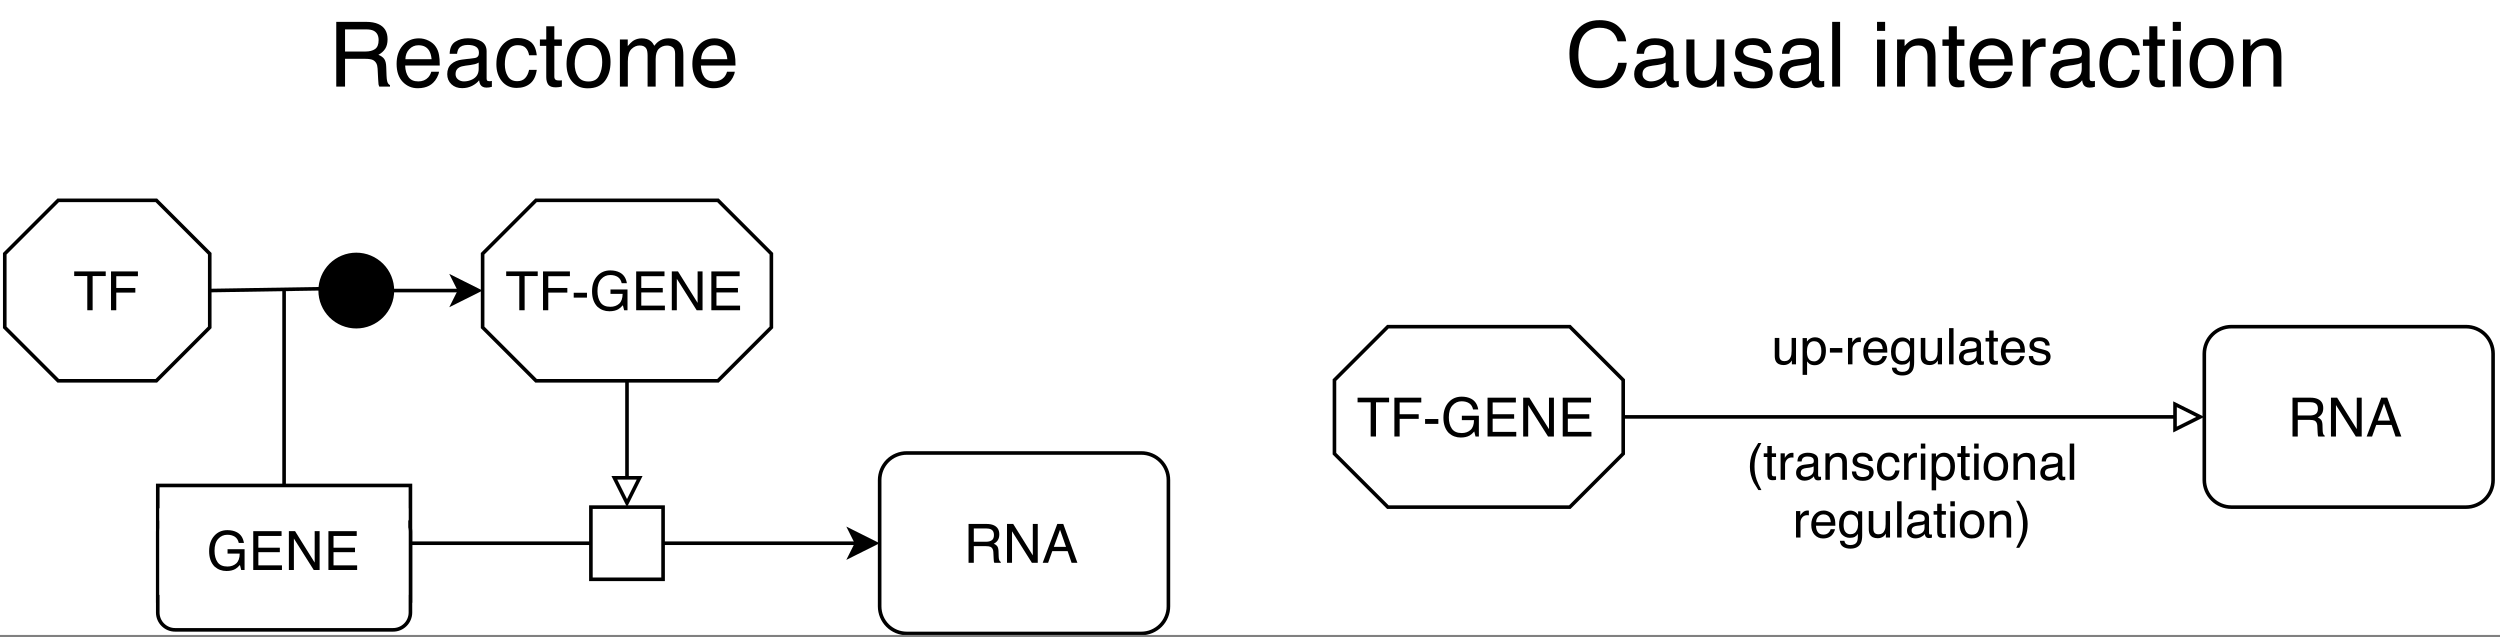 <?xml version="1.0" encoding="UTF-8"?>
<svg xmlns="http://www.w3.org/2000/svg" xmlns:xlink="http://www.w3.org/1999/xlink" width="498pt" height="126.96pt" viewBox="0 0 498 126.96" version="1.1">
<rect x="0" y="0" width="498" height="126.96" fill="#808080" stroke="none"/>
<defs>
<g>
<symbol overflow="visible" id="glyph0-0">
<path style="stroke:none;" d="M 0.578 0 L 0.578 -12.891 L 10.812 -12.891 L 10.812 0 Z M 9.188 -1.609 L 9.188 -11.281 L 2.188 -11.281 L 2.188 -1.609 Z M 9.188 -1.609 "/>
</symbol>
<symbol overflow="visible" id="glyph0-1">
<path style="stroke:none;" d="M 7.359 -6.984 C 8.18 -6.984 8.828 -7.145 9.297 -7.469 C 9.773 -7.801 10.016 -8.395 10.016 -9.25 C 10.016 -10.164 9.68 -10.789 9.016 -11.125 C 8.66 -11.301 8.188 -11.391 7.594 -11.391 L 3.328 -11.391 L 3.328 -6.984 Z M 1.578 -12.891 L 7.547 -12.891 C 8.523 -12.891 9.332 -12.742 9.969 -12.453 C 11.188 -11.91 11.797 -10.898 11.797 -9.422 C 11.797 -8.641 11.633 -8.004 11.312 -7.516 C 10.988 -7.023 10.539 -6.629 9.969 -6.328 C 10.477 -6.129 10.859 -5.863 11.109 -5.531 C 11.367 -5.195 11.508 -4.656 11.531 -3.906 L 11.594 -2.172 C 11.613 -1.68 11.656 -1.316 11.719 -1.078 C 11.82 -0.672 12.008 -0.41 12.281 -0.297 L 12.281 0 L 10.141 0 C 10.086 -0.113 10.039 -0.254 10 -0.422 C 9.969 -0.598 9.941 -0.941 9.922 -1.453 L 9.812 -3.594 C 9.77 -4.438 9.457 -5.004 8.875 -5.297 C 8.539 -5.453 8.016 -5.531 7.297 -5.531 L 3.328 -5.531 L 3.328 0 L 1.578 0 Z M 1.578 -12.891 "/>
</symbol>
<symbol overflow="visible" id="glyph0-2">
<path style="stroke:none;" d="M 5.078 -9.609 C 5.742 -9.609 6.391 -9.453 7.016 -9.141 C 7.641 -8.828 8.113 -8.422 8.438 -7.922 C 8.758 -7.453 8.973 -6.898 9.078 -6.266 C 9.172 -5.828 9.219 -5.133 9.219 -4.188 L 2.328 -4.188 C 2.359 -3.238 2.582 -2.473 3 -1.891 C 3.414 -1.316 4.066 -1.031 4.953 -1.031 C 5.773 -1.031 6.438 -1.301 6.938 -1.844 C 7.219 -2.164 7.414 -2.535 7.531 -2.953 L 9.078 -2.953 C 9.035 -2.609 8.898 -2.223 8.672 -1.797 C 8.441 -1.367 8.18 -1.02 7.891 -0.75 C 7.41 -0.281 6.816 0.031 6.109 0.188 C 5.734 0.281 5.305 0.328 4.828 0.328 C 3.66 0.328 2.664 -0.094 1.844 -0.938 C 1.031 -1.789 0.625 -2.984 0.625 -4.516 C 0.625 -6.023 1.035 -7.25 1.859 -8.188 C 2.68 -9.133 3.754 -9.609 5.078 -9.609 Z M 7.594 -5.453 C 7.531 -6.129 7.379 -6.676 7.141 -7.094 C 6.711 -7.852 5.988 -8.234 4.969 -8.234 C 4.25 -8.234 3.641 -7.969 3.141 -7.438 C 2.648 -6.914 2.395 -6.254 2.375 -5.453 Z M 4.922 -9.625 Z M 4.922 -9.625 "/>
</symbol>
<symbol overflow="visible" id="glyph0-3">
<path style="stroke:none;" d="M 2.375 -2.5 C 2.375 -2.039 2.539 -1.68 2.875 -1.422 C 3.207 -1.16 3.598 -1.031 4.047 -1.031 C 4.609 -1.031 5.148 -1.156 5.672 -1.406 C 6.547 -1.832 6.984 -2.535 6.984 -3.516 L 6.984 -4.781 C 6.785 -4.656 6.535 -4.551 6.234 -4.469 C 5.93 -4.395 5.633 -4.336 5.344 -4.297 L 4.391 -4.172 C 3.816 -4.098 3.383 -3.977 3.094 -3.812 C 2.613 -3.539 2.375 -3.102 2.375 -2.5 Z M 6.188 -5.688 C 6.551 -5.738 6.797 -5.895 6.922 -6.156 C 6.992 -6.289 7.031 -6.488 7.031 -6.75 C 7.031 -7.289 6.836 -7.68 6.453 -7.922 C 6.066 -8.172 5.52 -8.297 4.812 -8.297 C 3.988 -8.297 3.398 -8.07 3.047 -7.625 C 2.859 -7.375 2.734 -7.008 2.672 -6.531 L 1.203 -6.531 C 1.234 -7.688 1.609 -8.488 2.328 -8.938 C 3.047 -9.395 3.883 -9.625 4.844 -9.625 C 5.945 -9.625 6.844 -9.414 7.531 -9 C 8.219 -8.57 8.562 -7.914 8.562 -7.031 L 8.562 -1.609 C 8.562 -1.453 8.594 -1.32 8.656 -1.219 C 8.727 -1.125 8.875 -1.078 9.094 -1.078 C 9.156 -1.078 9.227 -1.078 9.312 -1.078 C 9.406 -1.086 9.504 -1.102 9.609 -1.125 L 9.609 0.047 C 9.359 0.117 9.172 0.16 9.047 0.172 C 8.922 0.191 8.742 0.203 8.516 0.203 C 7.973 0.203 7.578 0.008 7.328 -0.375 C 7.203 -0.582 7.113 -0.875 7.062 -1.25 C 6.738 -0.82 6.273 -0.453 5.672 -0.141 C 5.066 0.16 4.406 0.312 3.688 0.312 C 2.812 0.312 2.098 0.051 1.547 -0.469 C 0.992 -1 0.719 -1.664 0.719 -2.469 C 0.719 -3.332 0.988 -4.004 1.531 -4.484 C 2.07 -4.973 2.785 -5.27 3.672 -5.375 Z M 4.891 -9.625 Z M 4.891 -9.625 "/>
</symbol>
<symbol overflow="visible" id="glyph0-4">
<path style="stroke:none;" d="M 4.781 -9.672 C 5.844 -9.672 6.703 -9.41 7.359 -8.891 C 8.023 -8.379 8.426 -7.492 8.562 -6.234 L 7.031 -6.234 C 6.938 -6.816 6.723 -7.297 6.391 -7.672 C 6.055 -8.055 5.52 -8.25 4.781 -8.25 C 3.77 -8.25 3.051 -7.758 2.625 -6.781 C 2.344 -6.145 2.203 -5.359 2.203 -4.422 C 2.203 -3.484 2.398 -2.691 2.797 -2.047 C 3.191 -1.398 3.816 -1.078 4.672 -1.078 C 5.328 -1.078 5.848 -1.273 6.234 -1.672 C 6.617 -2.078 6.883 -2.629 7.031 -3.328 L 8.562 -3.328 C 8.383 -2.078 7.941 -1.164 7.234 -0.594 C 6.535 -0.02 5.641 0.266 4.547 0.266 C 3.328 0.266 2.348 -0.18 1.609 -1.078 C 0.879 -1.973 0.516 -3.094 0.516 -4.438 C 0.516 -6.082 0.914 -7.363 1.719 -8.281 C 2.52 -9.207 3.539 -9.672 4.781 -9.672 Z M 4.531 -9.625 Z M 4.531 -9.625 "/>
</symbol>
<symbol overflow="visible" id="glyph0-5">
<path style="stroke:none;" d="M 1.469 -12.016 L 3.078 -12.016 L 3.078 -9.391 L 4.578 -9.391 L 4.578 -8.109 L 3.078 -8.109 L 3.078 -1.969 C 3.078 -1.645 3.188 -1.426 3.406 -1.312 C 3.531 -1.25 3.734 -1.219 4.016 -1.219 C 4.086 -1.219 4.164 -1.219 4.25 -1.219 C 4.344 -1.227 4.453 -1.238 4.578 -1.25 L 4.578 0 C 4.391 0.051 4.195 0.086 4 0.109 C 3.812 0.141 3.602 0.156 3.375 0.156 C 2.633 0.156 2.129 -0.031 1.859 -0.406 C 1.598 -0.789 1.469 -1.285 1.469 -1.891 L 1.469 -8.109 L 0.203 -8.109 L 0.203 -9.391 L 1.469 -9.391 Z M 1.469 -12.016 "/>
</symbol>
<symbol overflow="visible" id="glyph0-6">
<path style="stroke:none;" d="M 4.891 -1.016 C 5.93 -1.016 6.645 -1.41 7.031 -2.203 C 7.426 -2.992 7.625 -3.879 7.625 -4.859 C 7.625 -5.734 7.484 -6.445 7.203 -7 C 6.754 -7.863 5.988 -8.297 4.906 -8.297 C 3.938 -8.297 3.234 -7.926 2.797 -7.188 C 2.359 -6.445 2.141 -5.555 2.141 -4.516 C 2.141 -3.516 2.359 -2.68 2.797 -2.016 C 3.234 -1.348 3.93 -1.016 4.891 -1.016 Z M 4.953 -9.672 C 6.16 -9.672 7.18 -9.266 8.016 -8.453 C 8.859 -7.648 9.281 -6.461 9.281 -4.891 C 9.281 -3.379 8.91 -2.129 8.172 -1.141 C 7.43 -0.148 6.285 0.344 4.734 0.344 C 3.441 0.344 2.414 -0.094 1.656 -0.969 C 0.895 -1.844 0.516 -3.02 0.516 -4.5 C 0.516 -6.07 0.914 -7.328 1.719 -8.266 C 2.52 -9.203 3.598 -9.672 4.953 -9.672 Z M 4.891 -9.625 Z M 4.891 -9.625 "/>
</symbol>
<symbol overflow="visible" id="glyph0-7">
<path style="stroke:none;" d="M 1.156 -9.391 L 2.719 -9.391 L 2.719 -8.062 C 3.094 -8.52 3.43 -8.859 3.734 -9.078 C 4.254 -9.43 4.848 -9.609 5.516 -9.609 C 6.266 -9.609 6.863 -9.422 7.312 -9.047 C 7.57 -8.836 7.805 -8.531 8.016 -8.125 C 8.367 -8.625 8.781 -8.992 9.25 -9.234 C 9.727 -9.484 10.266 -9.609 10.859 -9.609 C 12.117 -9.609 12.977 -9.148 13.438 -8.234 C 13.676 -7.742 13.797 -7.082 13.797 -6.25 L 13.797 0 L 12.156 0 L 12.156 -6.531 C 12.156 -7.156 12 -7.582 11.688 -7.812 C 11.375 -8.051 10.992 -8.172 10.547 -8.172 C 9.922 -8.172 9.383 -7.961 8.938 -7.547 C 8.5 -7.129 8.281 -6.438 8.281 -5.469 L 8.281 0 L 6.672 0 L 6.672 -6.141 C 6.672 -6.773 6.594 -7.238 6.438 -7.531 C 6.195 -7.969 5.75 -8.188 5.094 -8.188 C 4.5 -8.188 3.957 -7.953 3.469 -7.484 C 2.977 -7.023 2.734 -6.191 2.734 -4.984 L 2.734 0 L 1.156 0 Z M 1.156 -9.391 "/>
</symbol>
<symbol overflow="visible" id="glyph0-8">
<path style="stroke:none;" d="M 6.797 -13.234 C 8.43 -13.234 9.695 -12.801 10.594 -11.938 C 11.5 -11.082 12 -10.109 12.094 -9.016 L 10.391 -9.016 C 10.203 -9.848 9.816 -10.504 9.234 -10.984 C 8.66 -11.473 7.852 -11.719 6.812 -11.719 C 5.539 -11.719 4.516 -11.27 3.734 -10.375 C 2.961 -9.488 2.578 -8.125 2.578 -6.281 C 2.578 -4.77 2.926 -3.547 3.625 -2.609 C 4.332 -1.672 5.383 -1.203 6.781 -1.203 C 8.07 -1.203 9.051 -1.695 9.719 -2.688 C 10.07 -3.207 10.336 -3.891 10.516 -4.734 L 12.219 -4.734 C 12.07 -3.379 11.57 -2.242 10.719 -1.328 C 9.688 -0.223 8.305 0.328 6.578 0.328 C 5.078 0.328 3.816 -0.125 2.797 -1.031 C 1.461 -2.227 0.797 -4.078 0.797 -6.578 C 0.797 -8.484 1.297 -10.039 2.297 -11.25 C 3.391 -12.57 4.891 -13.234 6.797 -13.234 Z M 6.453 -13.234 Z M 6.453 -13.234 "/>
</symbol>
<symbol overflow="visible" id="glyph0-9">
<path style="stroke:none;" d="M 2.734 -9.391 L 2.734 -3.156 C 2.734 -2.676 2.812 -2.285 2.969 -1.984 C 3.25 -1.422 3.77 -1.141 4.531 -1.141 C 5.633 -1.141 6.383 -1.629 6.781 -2.609 C 7 -3.141 7.109 -3.863 7.109 -4.781 L 7.109 -9.391 L 8.688 -9.391 L 8.688 0 L 7.188 0 L 7.219 -1.391 C 7.008 -1.023 6.754 -0.723 6.453 -0.484 C 5.848 0.004 5.113 0.25 4.25 0.25 C 2.914 0.25 2.004 -0.195 1.516 -1.094 C 1.254 -1.57 1.125 -2.211 1.125 -3.016 L 1.125 -9.391 Z M 4.906 -9.625 Z M 4.906 -9.625 "/>
</symbol>
<symbol overflow="visible" id="glyph0-10">
<path style="stroke:none;" d="M 2.094 -2.953 C 2.145 -2.422 2.273 -2.016 2.484 -1.734 C 2.891 -1.223 3.582 -0.969 4.562 -0.969 C 5.145 -0.969 5.656 -1.094 6.094 -1.344 C 6.539 -1.602 6.766 -2 6.766 -2.531 C 6.766 -2.938 6.586 -3.242 6.234 -3.453 C 6.004 -3.586 5.555 -3.738 4.891 -3.906 L 3.625 -4.219 C 2.832 -4.414 2.242 -4.641 1.859 -4.891 C 1.18 -5.316 0.844 -5.906 0.844 -6.656 C 0.844 -7.551 1.16 -8.27 1.797 -8.812 C 2.441 -9.363 3.305 -9.641 4.391 -9.641 C 5.805 -9.641 6.828 -9.223 7.453 -8.391 C 7.836 -7.867 8.023 -7.301 8.016 -6.688 L 6.531 -6.688 C 6.5 -7.051 6.375 -7.379 6.156 -7.672 C 5.789 -8.086 5.16 -8.297 4.266 -8.297 C 3.672 -8.297 3.219 -8.18 2.906 -7.953 C 2.602 -7.723 2.453 -7.422 2.453 -7.047 C 2.453 -6.641 2.648 -6.312 3.047 -6.062 C 3.285 -5.914 3.633 -5.785 4.094 -5.672 L 5.125 -5.422 C 6.258 -5.148 7.02 -4.883 7.406 -4.625 C 8.02 -4.219 8.328 -3.582 8.328 -2.719 C 8.328 -1.883 8.008 -1.16 7.375 -0.547 C 6.75 0.055 5.785 0.359 4.484 0.359 C 3.086 0.359 2.098 0.039 1.516 -0.594 C 0.93 -1.227 0.617 -2.016 0.578 -2.953 Z M 4.438 -9.625 Z M 4.438 -9.625 "/>
</symbol>
<symbol overflow="visible" id="glyph0-11">
<path style="stroke:none;" d="M 1.203 -12.891 L 2.781 -12.891 L 2.781 0 L 1.203 0 Z M 1.203 -12.891 "/>
</symbol>
<symbol overflow="visible" id="glyph0-12">
<path style="stroke:none;" d=""/>
</symbol>
<symbol overflow="visible" id="glyph0-13">
<path style="stroke:none;" d="M 1.156 -9.359 L 2.766 -9.359 L 2.766 0 L 1.156 0 Z M 1.156 -12.891 L 2.766 -12.891 L 2.766 -11.094 L 1.156 -11.094 Z M 1.156 -12.891 "/>
</symbol>
<symbol overflow="visible" id="glyph0-14">
<path style="stroke:none;" d="M 1.156 -9.391 L 2.656 -9.391 L 2.656 -8.062 C 3.102 -8.613 3.57 -9.008 4.062 -9.25 C 4.562 -9.488 5.117 -9.609 5.734 -9.609 C 7.066 -9.609 7.969 -9.145 8.438 -8.219 C 8.688 -7.707 8.812 -6.977 8.812 -6.031 L 8.812 0 L 7.219 0 L 7.219 -5.922 C 7.219 -6.492 7.129 -6.957 6.953 -7.312 C 6.672 -7.895 6.164 -8.188 5.438 -8.188 C 5.062 -8.188 4.754 -8.148 4.516 -8.078 C 4.078 -7.941 3.695 -7.68 3.375 -7.297 C 3.102 -6.984 2.926 -6.66 2.844 -6.328 C 2.77 -6.004 2.734 -5.535 2.734 -4.922 L 2.734 0 L 1.156 0 Z M 4.875 -9.625 Z M 4.875 -9.625 "/>
</symbol>
<symbol overflow="visible" id="glyph0-15">
<path style="stroke:none;" d="M 1.203 -9.391 L 2.703 -9.391 L 2.703 -7.781 C 2.828 -8.094 3.129 -8.473 3.609 -8.922 C 4.086 -9.379 4.641 -9.609 5.266 -9.609 C 5.297 -9.609 5.344 -9.602 5.406 -9.594 C 5.477 -9.594 5.598 -9.582 5.766 -9.562 L 5.766 -7.891 C 5.672 -7.91 5.582 -7.922 5.5 -7.922 C 5.426 -7.93 5.344 -7.938 5.25 -7.938 C 4.457 -7.938 3.848 -7.68 3.422 -7.172 C 2.992 -6.66 2.781 -6.07 2.781 -5.406 L 2.781 0 L 1.203 0 Z M 1.203 -9.391 "/>
</symbol>
<symbol overflow="visible" id="glyph1-0">
<path style="stroke:none;" d="M 0.344 0 L 0.344 -7.734 L 6.484 -7.734 L 6.484 0 Z M 5.516 -0.969 L 5.516 -6.766 L 1.312 -6.766 L 1.312 -0.969 Z M 5.516 -0.969 "/>
</symbol>
<symbol overflow="visible" id="glyph1-1">
<path style="stroke:none;" d="M 4.156 -7.938 C 4.883 -7.938 5.516 -7.797 6.047 -7.516 C 6.816 -7.109 7.285 -6.398 7.453 -5.391 L 6.422 -5.391 C 6.297 -5.953 6.035 -6.363 5.641 -6.625 C 5.242 -6.883 4.742 -7.016 4.141 -7.016 C 3.422 -7.016 2.816 -6.742 2.328 -6.203 C 1.836 -5.672 1.594 -4.875 1.594 -3.812 C 1.594 -2.883 1.797 -2.129 2.203 -1.547 C 2.609 -0.973 3.266 -0.688 4.172 -0.688 C 4.867 -0.688 5.445 -0.891 5.906 -1.297 C 6.363 -1.703 6.598 -2.359 6.609 -3.266 L 4.188 -3.266 L 4.188 -4.141 L 7.578 -4.141 L 7.578 0 L 6.906 0 L 6.656 -1 C 6.301 -0.602 5.988 -0.332 5.719 -0.188 C 5.258 0.07 4.676 0.203 3.969 0.203 C 3.051 0.203 2.258 -0.094 1.594 -0.688 C 0.875 -1.426 0.516 -2.445 0.516 -3.75 C 0.516 -5.039 0.867 -6.07 1.578 -6.844 C 2.242 -7.57 3.102 -7.938 4.156 -7.938 Z M 3.984 -7.938 Z M 3.984 -7.938 "/>
</symbol>
<symbol overflow="visible" id="glyph1-2">
<path style="stroke:none;" d="M 0.922 -7.734 L 6.562 -7.734 L 6.562 -6.781 L 1.938 -6.781 L 1.938 -4.438 L 6.219 -4.438 L 6.219 -3.547 L 1.938 -3.547 L 1.938 -0.922 L 6.641 -0.922 L 6.641 0 L 0.922 0 Z M 3.781 -7.734 Z M 3.781 -7.734 "/>
</symbol>
<symbol overflow="visible" id="glyph1-3">
<path style="stroke:none;" d="M 0.828 -7.734 L 2.062 -7.734 L 5.969 -1.469 L 5.969 -7.734 L 6.953 -7.734 L 6.953 0 L 5.781 0 L 1.828 -6.266 L 1.828 0 L 0.828 0 Z M 3.828 -7.734 Z M 3.828 -7.734 "/>
</symbol>
<symbol overflow="visible" id="glyph1-4">
<path style="stroke:none;" d="M 4.422 -4.188 C 4.91 -4.188 5.297 -4.285 5.578 -4.484 C 5.867 -4.68 6.016 -5.035 6.016 -5.547 C 6.016 -6.098 5.812 -6.473 5.406 -6.672 C 5.195 -6.773 4.91 -6.828 4.547 -6.828 L 2 -6.828 L 2 -4.188 Z M 0.953 -7.734 L 4.531 -7.734 C 5.113 -7.734 5.598 -7.645 5.984 -7.469 C 6.711 -7.145 7.078 -6.539 7.078 -5.656 C 7.078 -5.188 6.977 -4.801 6.781 -4.5 C 6.594 -4.207 6.328 -3.973 5.984 -3.797 C 6.285 -3.672 6.508 -3.508 6.656 -3.312 C 6.812 -3.113 6.898 -2.789 6.922 -2.344 L 6.953 -1.312 C 6.961 -1.008 6.988 -0.785 7.031 -0.641 C 7.094 -0.398 7.207 -0.242 7.375 -0.172 L 7.375 0 L 6.078 0 C 6.047 -0.062 6.02 -0.145 6 -0.25 C 5.977 -0.363 5.961 -0.57 5.953 -0.875 L 5.891 -2.156 C 5.859 -2.664 5.672 -3.004 5.328 -3.172 C 5.117 -3.266 4.801 -3.312 4.375 -3.312 L 2 -3.312 L 2 0 L 0.953 0 Z M 0.953 -7.734 "/>
</symbol>
<symbol overflow="visible" id="glyph1-5">
<path style="stroke:none;" d="M 4.797 -3.172 L 3.609 -6.578 L 2.375 -3.172 Z M 3.062 -7.734 L 4.25 -7.734 L 7.062 0 L 5.906 0 L 5.125 -2.312 L 2.062 -2.312 L 1.234 0 L 0.156 0 Z M 3.609 -7.734 Z M 3.609 -7.734 "/>
</symbol>
<symbol overflow="visible" id="glyph1-6">
<path style="stroke:none;" d="M 6.453 -7.734 L 6.453 -6.812 L 3.844 -6.812 L 3.844 0 L 2.781 0 L 2.781 -6.812 L 0.172 -6.812 L 0.172 -7.734 Z M 6.453 -7.734 "/>
</symbol>
<symbol overflow="visible" id="glyph1-7">
<path style="stroke:none;" d="M 0.922 -7.734 L 6.281 -7.734 L 6.281 -6.781 L 1.969 -6.781 L 1.969 -4.438 L 5.766 -4.438 L 5.766 -3.516 L 1.969 -3.516 L 1.969 0 L 0.922 0 Z M 0.922 -7.734 "/>
</symbol>
<symbol overflow="visible" id="glyph1-8">
<path style="stroke:none;" d="M 0.453 -3.484 L 3.094 -3.484 L 3.094 -2.516 L 0.453 -2.516 Z M 0.453 -3.484 "/>
</symbol>
<symbol overflow="visible" id="glyph2-0">
<path style="stroke:none;" d="M 0.328 0 L 0.328 -7.219 L 6.047 -7.219 L 6.047 0 Z M 5.156 -0.906 L 5.156 -6.312 L 1.234 -6.312 L 1.234 -0.906 Z M 5.156 -0.906 "/>
</symbol>
<symbol overflow="visible" id="glyph2-1">
<path style="stroke:none;" d="M 1.531 -5.266 L 1.531 -1.766 C 1.531 -1.492 1.57 -1.273 1.656 -1.109 C 1.812 -0.797 2.109 -0.641 2.547 -0.641 C 3.16 -0.641 3.578 -0.914 3.797 -1.469 C 3.922 -1.758 3.984 -2.16 3.984 -2.672 L 3.984 -5.266 L 4.859 -5.266 L 4.859 0 L 4.031 0 L 4.031 -0.781 C 3.914 -0.582 3.773 -0.41 3.609 -0.266 C 3.273 0.004 2.867 0.141 2.391 0.141 C 1.641 0.141 1.125 -0.109 0.844 -0.609 C 0.695 -0.879 0.625 -1.238 0.625 -1.688 L 0.625 -5.266 Z M 2.75 -5.391 Z M 2.75 -5.391 "/>
</symbol>
<symbol overflow="visible" id="glyph2-2">
<path style="stroke:none;" d="M 2.875 -0.594 C 3.281 -0.594 3.617 -0.766 3.891 -1.109 C 4.172 -1.453 4.312 -1.969 4.312 -2.656 C 4.312 -3.082 4.25 -3.445 4.125 -3.75 C 3.895 -4.32 3.477 -4.609 2.875 -4.609 C 2.258 -4.609 1.836 -4.301 1.609 -3.688 C 1.492 -3.363 1.438 -2.953 1.438 -2.453 C 1.438 -2.047 1.492 -1.695 1.609 -1.406 C 1.836 -0.863 2.258 -0.594 2.875 -0.594 Z M 0.578 -5.234 L 1.438 -5.234 L 1.438 -4.547 C 1.613 -4.785 1.805 -4.969 2.016 -5.094 C 2.316 -5.289 2.672 -5.391 3.078 -5.391 C 3.672 -5.391 4.176 -5.16 4.594 -4.703 C 5.008 -4.242 5.219 -3.594 5.219 -2.75 C 5.219 -1.602 4.914 -0.785 4.312 -0.297 C 3.938 0.016 3.492 0.172 2.984 0.172 C 2.586 0.172 2.254 0.086 1.984 -0.078 C 1.828 -0.18 1.656 -0.352 1.469 -0.594 L 1.469 2.094 L 0.578 2.094 Z M 0.578 -5.234 "/>
</symbol>
<symbol overflow="visible" id="glyph2-3">
<path style="stroke:none;" d="M 0.422 -3.25 L 2.891 -3.25 L 2.891 -2.344 L 0.422 -2.344 Z M 0.422 -3.25 "/>
</symbol>
<symbol overflow="visible" id="glyph2-4">
<path style="stroke:none;" d="M 0.672 -5.266 L 1.516 -5.266 L 1.516 -4.359 C 1.578 -4.535 1.742 -4.75 2.016 -5 C 2.285 -5.25 2.598 -5.375 2.953 -5.375 C 2.961 -5.375 2.988 -5.375 3.031 -5.375 C 3.07 -5.375 3.141 -5.367 3.234 -5.359 L 3.234 -4.422 C 3.18 -4.43 3.129 -4.438 3.078 -4.438 C 3.035 -4.445 2.988 -4.453 2.938 -4.453 C 2.5 -4.453 2.16 -4.305 1.922 -4.016 C 1.68 -3.734 1.562 -3.406 1.562 -3.031 L 1.562 0 L 0.672 0 Z M 0.672 -5.266 "/>
</symbol>
<symbol overflow="visible" id="glyph2-5">
<path style="stroke:none;" d="M 2.844 -5.375 C 3.219 -5.375 3.578 -5.285 3.922 -5.109 C 4.273 -4.941 4.547 -4.719 4.734 -4.438 C 4.898 -4.164 5.016 -3.859 5.078 -3.516 C 5.129 -3.266 5.156 -2.875 5.156 -2.344 L 1.297 -2.344 C 1.316 -1.812 1.441 -1.383 1.672 -1.062 C 1.91 -0.738 2.281 -0.578 2.781 -0.578 C 3.238 -0.578 3.602 -0.727 3.875 -1.031 C 4.039 -1.207 4.156 -1.414 4.219 -1.656 L 5.078 -1.656 C 5.055 -1.457 4.977 -1.238 4.844 -1 C 4.719 -0.77 4.578 -0.578 4.422 -0.422 C 4.148 -0.16 3.816 0.016 3.422 0.109 C 3.211 0.16 2.973 0.188 2.703 0.188 C 2.047 0.188 1.488 -0.051 1.031 -0.531 C 0.582 -1.008 0.359 -1.676 0.359 -2.531 C 0.359 -3.375 0.586 -4.055 1.047 -4.578 C 1.504 -5.109 2.102 -5.375 2.844 -5.375 Z M 4.25 -3.047 C 4.219 -3.43 4.133 -3.738 4 -3.969 C 3.758 -4.395 3.352 -4.609 2.781 -4.609 C 2.375 -4.609 2.031 -4.461 1.75 -4.172 C 1.477 -3.879 1.336 -3.504 1.328 -3.047 Z M 2.75 -5.391 Z M 2.75 -5.391 "/>
</symbol>
<symbol overflow="visible" id="glyph2-6">
<path style="stroke:none;" d="M 2.5 -5.359 C 2.914 -5.359 3.281 -5.254 3.594 -5.047 C 3.758 -4.93 3.926 -4.766 4.094 -4.547 L 4.094 -5.219 L 4.906 -5.219 L 4.906 -0.422 C 4.906 0.242 4.812 0.77 4.625 1.156 C 4.25 1.863 3.555 2.219 2.547 2.219 C 1.973 2.219 1.492 2.094 1.109 1.844 C 0.723 1.594 0.508 1.195 0.469 0.656 L 1.359 0.656 C 1.398 0.883 1.484 1.066 1.609 1.203 C 1.816 1.398 2.133 1.5 2.562 1.5 C 3.238 1.5 3.68 1.258 3.891 0.781 C 4.016 0.5 4.07 -0.004 4.062 -0.734 C 3.883 -0.461 3.672 -0.258 3.422 -0.125 C 3.172 0 2.844 0.062 2.438 0.062 C 1.863 0.062 1.363 -0.141 0.938 -0.547 C 0.508 -0.953 0.297 -1.617 0.297 -2.547 C 0.297 -3.43 0.508 -4.117 0.938 -4.609 C 1.375 -5.109 1.895 -5.359 2.5 -5.359 Z M 4.094 -2.656 C 4.094 -3.301 3.957 -3.781 3.688 -4.094 C 3.426 -4.414 3.086 -4.578 2.672 -4.578 C 2.047 -4.578 1.617 -4.285 1.391 -3.703 C 1.266 -3.391 1.203 -2.977 1.203 -2.469 C 1.203 -1.883 1.32 -1.438 1.562 -1.125 C 1.812 -0.812 2.141 -0.656 2.547 -0.656 C 3.18 -0.656 3.625 -0.941 3.875 -1.516 C 4.02 -1.836 4.094 -2.219 4.094 -2.656 Z M 2.609 -5.391 Z M 2.609 -5.391 "/>
</symbol>
<symbol overflow="visible" id="glyph2-7">
<path style="stroke:none;" d="M 0.672 -7.219 L 1.562 -7.219 L 1.562 0 L 0.672 0 Z M 0.672 -7.219 "/>
</symbol>
<symbol overflow="visible" id="glyph2-8">
<path style="stroke:none;" d="M 1.328 -1.406 C 1.328 -1.145 1.422 -0.941 1.609 -0.797 C 1.797 -0.648 2.016 -0.578 2.266 -0.578 C 2.578 -0.578 2.879 -0.648 3.172 -0.797 C 3.66 -1.035 3.906 -1.426 3.906 -1.969 L 3.906 -2.672 C 3.801 -2.609 3.66 -2.551 3.484 -2.5 C 3.316 -2.457 3.156 -2.426 3 -2.406 L 2.453 -2.344 C 2.129 -2.301 1.891 -2.234 1.734 -2.141 C 1.461 -1.984 1.328 -1.738 1.328 -1.406 Z M 3.469 -3.188 C 3.676 -3.219 3.812 -3.301 3.875 -3.438 C 3.914 -3.52 3.938 -3.633 3.938 -3.781 C 3.938 -4.082 3.828 -4.301 3.609 -4.438 C 3.398 -4.57 3.094 -4.641 2.688 -4.641 C 2.227 -4.641 1.898 -4.516 1.703 -4.266 C 1.598 -4.129 1.531 -3.926 1.5 -3.656 L 0.672 -3.656 C 0.691 -4.301 0.898 -4.75 1.297 -5 C 1.703 -5.258 2.176 -5.391 2.719 -5.391 C 3.332 -5.391 3.832 -5.27 4.219 -5.031 C 4.602 -4.801 4.797 -4.438 4.797 -3.938 L 4.797 -0.906 C 4.797 -0.812 4.812 -0.734 4.844 -0.672 C 4.883 -0.617 4.969 -0.594 5.094 -0.594 C 5.133 -0.594 5.176 -0.594 5.219 -0.594 C 5.27 -0.602 5.32 -0.613 5.375 -0.625 L 5.375 0.031 C 5.238 0.062 5.133 0.082 5.062 0.094 C 4.988 0.102 4.891 0.109 4.766 0.109 C 4.461 0.109 4.242 0 4.109 -0.219 C 4.035 -0.332 3.984 -0.492 3.953 -0.703 C 3.773 -0.461 3.516 -0.254 3.172 -0.078 C 2.836 0.086 2.469 0.172 2.062 0.172 C 1.57 0.172 1.172 0.023 0.859 -0.266 C 0.555 -0.566 0.406 -0.938 0.406 -1.375 C 0.406 -1.863 0.555 -2.242 0.859 -2.516 C 1.16 -2.785 1.562 -2.953 2.062 -3.016 Z M 2.734 -5.391 Z M 2.734 -5.391 "/>
</symbol>
<symbol overflow="visible" id="glyph2-9">
<path style="stroke:none;" d="M 0.828 -6.734 L 1.719 -6.734 L 1.719 -5.266 L 2.562 -5.266 L 2.562 -4.547 L 1.719 -4.547 L 1.719 -1.109 C 1.719 -0.922 1.781 -0.797 1.906 -0.734 C 1.977 -0.703 2.094 -0.688 2.25 -0.688 C 2.289 -0.688 2.336 -0.688 2.391 -0.688 C 2.441 -0.688 2.5 -0.691 2.562 -0.703 L 2.562 0 C 2.457 0.031 2.348 0.051 2.234 0.062 C 2.129 0.07 2.016 0.078 1.891 0.078 C 1.473 0.078 1.191 -0.023 1.047 -0.234 C 0.898 -0.441 0.828 -0.719 0.828 -1.062 L 0.828 -4.547 L 0.109 -4.547 L 0.109 -5.266 L 0.828 -5.266 Z M 0.828 -6.734 "/>
</symbol>
<symbol overflow="visible" id="glyph2-10">
<path style="stroke:none;" d="M 1.172 -1.656 C 1.203 -1.352 1.273 -1.125 1.391 -0.969 C 1.617 -0.688 2.008 -0.547 2.562 -0.547 C 2.883 -0.547 3.172 -0.613 3.422 -0.75 C 3.672 -0.895 3.797 -1.117 3.797 -1.422 C 3.797 -1.648 3.695 -1.82 3.5 -1.938 C 3.363 -2.008 3.109 -2.094 2.734 -2.188 L 2.031 -2.359 C 1.582 -2.473 1.254 -2.598 1.047 -2.734 C 0.66 -2.973 0.469 -3.305 0.469 -3.734 C 0.469 -4.223 0.645 -4.625 1 -4.938 C 1.363 -5.25 1.848 -5.406 2.453 -5.406 C 3.242 -5.406 3.816 -5.172 4.172 -4.703 C 4.391 -4.41 4.492 -4.094 4.484 -3.75 L 3.656 -3.75 C 3.633 -3.945 3.562 -4.129 3.438 -4.297 C 3.238 -4.523 2.891 -4.641 2.391 -4.641 C 2.055 -4.641 1.801 -4.578 1.625 -4.453 C 1.457 -4.328 1.375 -4.16 1.375 -3.953 C 1.375 -3.711 1.484 -3.523 1.703 -3.391 C 1.836 -3.305 2.035 -3.234 2.297 -3.172 L 2.875 -3.031 C 3.508 -2.883 3.938 -2.738 4.156 -2.594 C 4.5 -2.363 4.672 -2.004 4.672 -1.516 C 4.672 -1.055 4.488 -0.656 4.125 -0.312 C 3.77 0.031 3.234 0.203 2.516 0.203 C 1.734 0.203 1.176 0.023 0.844 -0.328 C 0.52 -0.68 0.348 -1.125 0.328 -1.656 Z M 2.484 -5.391 Z M 2.484 -5.391 "/>
</symbol>
<symbol overflow="visible" id="glyph2-11">
<path style="stroke:none;" d="M 2.984 -7.328 C 2.461 -6.336 2.125 -5.602 1.969 -5.125 C 1.738 -4.406 1.625 -3.578 1.625 -2.641 C 1.625 -1.691 1.758 -0.828 2.031 -0.047 C 2.188 0.441 2.508 1.141 3 2.047 L 2.391 2.047 C 1.922 1.305 1.629 0.832 1.516 0.625 C 1.398 0.414 1.273 0.133 1.141 -0.219 C 0.953 -0.695 0.82 -1.211 0.75 -1.766 C 0.719 -2.055 0.703 -2.328 0.703 -2.578 C 0.703 -3.547 0.852 -4.41 1.156 -5.172 C 1.344 -5.648 1.742 -6.367 2.359 -7.328 Z M 2.984 -7.328 "/>
</symbol>
<symbol overflow="visible" id="glyph2-12">
<path style="stroke:none;" d="M 0.656 -5.266 L 1.484 -5.266 L 1.484 -4.516 C 1.734 -4.828 2 -5.047 2.281 -5.172 C 2.562 -5.305 2.867 -5.375 3.203 -5.375 C 3.953 -5.375 4.457 -5.113 4.719 -4.594 C 4.863 -4.312 4.938 -3.906 4.938 -3.375 L 4.938 0 L 4.031 0 L 4.031 -3.312 C 4.031 -3.633 3.984 -3.895 3.891 -4.094 C 3.734 -4.414 3.453 -4.578 3.047 -4.578 C 2.836 -4.578 2.664 -4.555 2.531 -4.516 C 2.281 -4.441 2.066 -4.301 1.891 -4.094 C 1.742 -3.914 1.645 -3.734 1.594 -3.547 C 1.551 -3.359 1.531 -3.094 1.531 -2.75 L 1.531 0 L 0.656 0 Z M 2.734 -5.391 Z M 2.734 -5.391 "/>
</symbol>
<symbol overflow="visible" id="glyph2-13">
<path style="stroke:none;" d="M 2.672 -5.422 C 3.266 -5.422 3.75 -5.273 4.125 -4.984 C 4.5 -4.691 4.723 -4.195 4.797 -3.5 L 3.938 -3.5 C 3.883 -3.82 3.766 -4.086 3.578 -4.297 C 3.391 -4.516 3.086 -4.625 2.672 -4.625 C 2.109 -4.625 1.707 -4.348 1.469 -3.797 C 1.312 -3.441 1.234 -3 1.234 -2.469 C 1.234 -1.945 1.344 -1.504 1.562 -1.141 C 1.789 -0.785 2.145 -0.609 2.625 -0.609 C 2.988 -0.609 3.273 -0.719 3.484 -0.938 C 3.703 -1.164 3.852 -1.473 3.938 -1.859 L 4.797 -1.859 C 4.691 -1.16 4.441 -0.648 4.047 -0.328 C 3.66 -0.004 3.16 0.156 2.547 0.156 C 1.859 0.156 1.312 -0.094 0.906 -0.594 C 0.5 -1.102 0.297 -1.734 0.297 -2.484 C 0.297 -3.41 0.52 -4.129 0.969 -4.641 C 1.414 -5.16 1.984 -5.422 2.672 -5.422 Z M 2.547 -5.391 Z M 2.547 -5.391 "/>
</symbol>
<symbol overflow="visible" id="glyph2-14">
<path style="stroke:none;" d="M 0.656 -5.234 L 1.547 -5.234 L 1.547 0 L 0.656 0 Z M 0.656 -7.219 L 1.547 -7.219 L 1.547 -6.219 L 0.656 -6.219 Z M 0.656 -7.219 "/>
</symbol>
<symbol overflow="visible" id="glyph2-15">
<path style="stroke:none;" d="M 2.734 -0.562 C 3.316 -0.562 3.719 -0.785 3.938 -1.234 C 4.156 -1.68 4.266 -2.176 4.266 -2.719 C 4.266 -3.207 4.188 -3.609 4.031 -3.922 C 3.781 -4.398 3.352 -4.641 2.75 -4.641 C 2.207 -4.641 1.812 -4.43 1.562 -4.016 C 1.32 -3.609 1.203 -3.113 1.203 -2.531 C 1.203 -1.969 1.32 -1.5 1.562 -1.125 C 1.812 -0.75 2.203 -0.562 2.734 -0.562 Z M 2.766 -5.422 C 3.441 -5.422 4.016 -5.191 4.484 -4.734 C 4.953 -4.285 5.188 -3.617 5.188 -2.734 C 5.188 -1.891 4.977 -1.191 4.562 -0.641 C 4.156 -0.086 3.52 0.188 2.656 0.188 C 1.926 0.188 1.348 -0.055 0.922 -0.547 C 0.504 -1.035 0.297 -1.691 0.297 -2.516 C 0.297 -3.398 0.52 -4.102 0.969 -4.625 C 1.414 -5.156 2.016 -5.422 2.766 -5.422 Z M 2.734 -5.391 Z M 2.734 -5.391 "/>
</symbol>
<symbol overflow="visible" id="glyph2-16">
<path style="stroke:none;" d="M 0.344 2.047 C 0.863 1.035 1.203 0.297 1.359 -0.172 C 1.586 -0.867 1.703 -1.691 1.703 -2.641 C 1.703 -3.586 1.566 -4.457 1.297 -5.25 C 1.141 -5.727 0.816 -6.422 0.328 -7.328 L 0.922 -7.328 C 1.43 -6.523 1.738 -6.031 1.844 -5.844 C 1.945 -5.656 2.062 -5.395 2.188 -5.062 C 2.344 -4.656 2.453 -4.25 2.516 -3.844 C 2.586 -3.445 2.625 -3.066 2.625 -2.703 C 2.625 -1.734 2.473 -0.867 2.172 -0.109 C 1.973 0.379 1.57 1.098 0.969 2.047 Z M 0.344 2.047 "/>
</symbol>
</g>
<clipPath id="clip1">
  <path d="M 0 0 L 498 0 L 498 126.477 L 0 126.477 Z M 0 0 "/>
</clipPath>
<clipPath id="clip2">
  <path d="M 27 98 L 86 98 L 86 126.477 L 27 126.477 Z M 27 98 "/>
</clipPath>
<clipPath id="clip3">
  <path d="M 175 90 L 233 90 L 233 126.477 L 175 126.477 Z M 175 90 "/>
</clipPath>
<clipPath id="clip4">
  <path d="M 171 86 L 237 86 L 237 126.477 L 171 126.477 Z M 171 86 "/>
</clipPath>
</defs>
<g id="surface1">
<g clip-path="url(#clip1)" clip-rule="nonzero">
<path style=" stroke:none;fill-rule:nonzero;fill:rgb(100%,100%,100%);fill-opacity:1;" d="M 0 0 L 498 0 L 498 126.477 L 0 126.477 Z M 0 0 "/>
</g>
<g style="fill:rgb(0%,0%,0%);fill-opacity:1;">
  <use xlink:href="#glyph0-1" x="65.405" y="17.247"/>
  <use xlink:href="#glyph0-2" x="78.379" y="17.247"/>
  <use xlink:href="#glyph0-3" x="88.371" y="17.247"/>
  <use xlink:href="#glyph0-4" x="98.362" y="17.247"/>
  <use xlink:href="#glyph0-5" x="107.345" y="17.247"/>
  <use xlink:href="#glyph0-6" x="112.336" y="17.247"/>
  <use xlink:href="#glyph0-7" x="122.328" y="17.247"/>
  <use xlink:href="#glyph0-2" x="137.293" y="17.247"/>
</g>
<g style="fill:rgb(0%,0%,0%);fill-opacity:1;">
  <use xlink:href="#glyph0-8" x="311.834" y="17.247"/>
  <use xlink:href="#glyph0-3" x="324.808" y="17.247"/>
  <use xlink:href="#glyph0-9" x="334.799" y="17.247"/>
  <use xlink:href="#glyph0-10" x="344.791" y="17.247"/>
  <use xlink:href="#glyph0-3" x="353.774" y="17.247"/>
  <use xlink:href="#glyph0-11" x="363.765" y="17.247"/>
  <use xlink:href="#glyph0-12" x="367.756" y="17.247"/>
  <use xlink:href="#glyph0-13" x="372.748" y="17.247"/>
  <use xlink:href="#glyph0-14" x="376.739" y="17.247"/>
  <use xlink:href="#glyph0-5" x="386.73" y="17.247"/>
  <use xlink:href="#glyph0-2" x="391.722" y="17.247"/>
  <use xlink:href="#glyph0-15" x="401.713" y="17.247"/>
  <use xlink:href="#glyph0-3" x="407.696" y="17.247"/>
  <use xlink:href="#glyph0-4" x="417.687" y="17.247"/>
  <use xlink:href="#glyph0-5" x="426.67" y="17.247"/>
  <use xlink:href="#glyph0-13" x="431.661" y="17.247"/>
  <use xlink:href="#glyph0-6" x="435.653" y="17.247"/>
  <use xlink:href="#glyph0-14" x="445.644" y="17.247"/>
</g>
<path style="fill-rule:nonzero;fill:rgb(100%,100%,100%);fill-opacity:1;stroke-width:1;stroke-linecap:butt;stroke-linejoin:miter;stroke:rgb(0%,0%,0%);stroke-opacity:1;stroke-miterlimit:4;" d="M 43.209 133.998 L 113.212 133.998 L 113.212 165.999 L 43.209 165.999 Z M 43.209 133.998 " transform="matrix(0.719,0,0,0.719,0.359,0.359)"/>
<path style=" stroke:none;fill-rule:nonzero;fill:rgb(100%,100%,100%);fill-opacity:1;" d="M 34.859 102.402 L 78.266 102.402 C 78.723 102.402 79.16 102.488 79.586 102.664 C 80.008 102.84 80.379 103.09 80.703 103.414 C 81.027 103.734 81.277 104.109 81.449 104.531 C 81.625 104.953 81.715 105.395 81.715 105.852 L 81.715 121.949 C 81.715 122.406 81.625 122.848 81.449 123.27 C 81.277 123.691 81.027 124.066 80.703 124.387 C 80.379 124.711 80.008 124.961 79.586 125.137 C 79.16 125.312 78.723 125.398 78.266 125.398 L 34.859 125.398 C 34.402 125.398 33.961 125.312 33.539 125.137 C 33.117 124.961 32.746 124.711 32.422 124.387 C 32.098 124.066 31.848 123.691 31.672 123.27 C 31.5 122.848 31.41 122.406 31.41 121.949 L 31.41 105.852 C 31.41 105.395 31.5 104.953 31.672 104.531 C 31.848 104.109 32.098 103.734 32.422 103.414 C 32.746 103.09 33.117 102.84 33.539 102.664 C 33.961 102.488 34.402 102.402 34.859 102.402 Z M 34.859 102.402 "/>
<g clip-path="url(#clip2)" clip-rule="nonzero">
<path style="fill:none;stroke-width:1;stroke-linecap:butt;stroke-linejoin:miter;stroke:rgb(0%,0%,0%);stroke-opacity:1;stroke-miterlimit:4;" d="M 48.009 142 L 108.412 142 C 109.048 142 109.657 142.119 110.249 142.364 C 110.836 142.608 111.353 142.956 111.804 143.408 C 112.255 143.853 112.603 144.375 112.842 144.962 C 113.087 145.549 113.212 146.163 113.212 146.799 L 113.212 169.2 C 113.212 169.836 113.087 170.451 112.842 171.038 C 112.603 171.625 112.255 172.147 111.804 172.592 C 111.353 173.044 110.836 173.391 110.249 173.636 C 109.657 173.881 109.048 174 108.412 174 L 48.009 174 C 47.373 174 46.759 173.881 46.172 173.636 C 45.585 173.391 45.068 173.044 44.617 172.592 C 44.166 172.147 43.818 171.625 43.574 171.038 C 43.334 170.451 43.209 169.836 43.209 169.2 L 43.209 146.799 C 43.209 146.163 43.334 145.549 43.574 144.962 C 43.818 144.375 44.166 143.853 44.617 143.408 C 45.068 142.956 45.585 142.608 46.172 142.364 C 46.759 142.119 47.373 142 48.009 142 Z M 48.009 142 " transform="matrix(0.719,0,0,0.719,0.359,0.359)"/>
</g>
<path style=" stroke:none;fill-rule:nonzero;fill:rgb(100%,100%,100%);fill-opacity:1;" d="M 31.742 101.254 L 81.324 101.254 L 81.324 118.5 L 31.742 118.5 Z M 31.742 101.254 "/>
<g style="fill:rgb(0%,0%,0%);fill-opacity:1;">
  <use xlink:href="#glyph1-1" x="41.141" y="113.541"/>
  <use xlink:href="#glyph1-2" x="49.525" y="113.541"/>
  <use xlink:href="#glyph1-3" x="56.715" y="113.541"/>
  <use xlink:href="#glyph1-2" x="64.499" y="113.541"/>
</g>
<path style="fill-rule:nonzero;fill:rgb(100%,100%,100%);fill-opacity:1;stroke-width:1;stroke-linecap:butt;stroke-linejoin:miter;stroke:rgb(0%,0%,0%);stroke-opacity:1;stroke-miterlimit:4;" d="M 163.21 139.999 L 183.209 139.999 L 183.209 159.998 L 163.21 159.998 Z M 163.21 139.999 " transform="matrix(0.719,0,0,0.719,0.359,0.359)"/>
<g clip-path="url(#clip3)" clip-rule="nonzero">
<path style=" stroke:none;fill-rule:nonzero;fill:rgb(100%,100%,100%);fill-opacity:1;" d="M 180.523 90.188 L 227.234 90.188 C 227.586 90.188 227.938 90.219 228.285 90.289 C 228.633 90.359 228.969 90.461 229.297 90.598 C 229.621 90.73 229.934 90.898 230.227 91.094 C 230.523 91.293 230.793 91.516 231.043 91.766 C 231.293 92.016 231.52 92.289 231.715 92.582 C 231.91 92.875 232.078 93.188 232.211 93.512 C 232.348 93.84 232.449 94.176 232.52 94.523 C 232.59 94.871 232.621 95.223 232.621 95.574 L 232.621 120.727 C 232.621 121.082 232.59 121.43 232.52 121.777 C 232.449 122.125 232.348 122.461 232.211 122.789 C 232.078 123.117 231.91 123.426 231.715 123.723 C 231.52 124.016 231.293 124.289 231.043 124.539 C 230.793 124.789 230.523 125.012 230.227 125.207 C 229.934 125.406 229.621 125.57 229.297 125.707 C 228.969 125.844 228.633 125.945 228.285 126.012 C 227.938 126.082 227.586 126.117 227.234 126.117 L 180.523 126.117 C 180.168 126.117 179.82 126.082 179.473 126.012 C 179.125 125.945 178.789 125.844 178.461 125.707 C 178.133 125.57 177.824 125.406 177.527 125.207 C 177.234 125.012 176.961 124.789 176.711 124.539 C 176.461 124.289 176.238 124.016 176.043 123.723 C 175.844 123.426 175.68 123.117 175.543 122.789 C 175.41 122.461 175.305 122.125 175.238 121.777 C 175.168 121.43 175.133 121.082 175.133 120.727 L 175.133 95.574 C 175.133 95.223 175.168 94.871 175.238 94.523 C 175.305 94.176 175.41 93.84 175.543 93.512 C 175.68 93.188 175.844 92.875 176.043 92.582 C 176.238 92.289 176.461 92.016 176.711 91.766 C 176.961 91.516 177.234 91.293 177.527 91.094 C 177.824 90.898 178.133 90.73 178.461 90.598 C 178.789 90.461 179.125 90.359 179.473 90.289 C 179.82 90.219 180.168 90.188 180.523 90.188 Z M 180.523 90.188 "/>
</g>
<g clip-path="url(#clip4)" clip-rule="nonzero">
<path style="fill:none;stroke-width:1;stroke-linecap:butt;stroke-linejoin:miter;stroke:rgb(0%,0%,0%);stroke-opacity:1;stroke-miterlimit:4;" d="M 250.71 125.002 L 315.712 125.002 C 316.201 125.002 316.69 125.045 317.174 125.143 C 317.658 125.241 318.125 125.382 318.582 125.573 C 319.033 125.757 319.468 125.991 319.876 126.263 C 320.289 126.54 320.664 126.85 321.012 127.198 C 321.36 127.546 321.675 127.926 321.947 128.334 C 322.218 128.742 322.452 129.177 322.637 129.628 C 322.827 130.084 322.969 130.552 323.066 131.036 C 323.164 131.519 323.208 132.009 323.208 132.498 L 323.208 167.499 C 323.208 167.994 323.164 168.477 323.066 168.961 C 322.969 169.445 322.827 169.913 322.637 170.369 C 322.452 170.826 322.218 171.255 321.947 171.668 C 321.675 172.076 321.36 172.456 321.012 172.804 C 320.664 173.152 320.289 173.462 319.876 173.734 C 319.468 174.011 319.033 174.239 318.582 174.43 C 318.125 174.62 317.658 174.761 317.174 174.854 C 316.69 174.952 316.201 175 315.712 175 L 250.71 175 C 250.216 175 249.732 174.952 249.248 174.854 C 248.764 174.761 248.297 174.62 247.84 174.43 C 247.384 174.239 246.954 174.011 246.541 173.734 C 246.133 173.462 245.753 173.152 245.405 172.804 C 245.057 172.456 244.747 172.076 244.475 171.668 C 244.198 171.255 243.97 170.826 243.78 170.369 C 243.595 169.913 243.448 169.445 243.356 168.961 C 243.258 168.477 243.209 167.994 243.209 167.499 L 243.209 132.498 C 243.209 132.009 243.258 131.519 243.356 131.036 C 243.448 130.552 243.595 130.084 243.78 129.628 C 243.97 129.177 244.198 128.742 244.475 128.334 C 244.747 127.926 245.057 127.546 245.405 127.198 C 245.753 126.85 246.133 126.54 246.541 126.263 C 246.954 125.991 247.384 125.757 247.84 125.573 C 248.297 125.382 248.764 125.241 249.248 125.143 C 249.732 125.045 250.216 125.002 250.71 125.002 Z M 250.71 125.002 " transform="matrix(0.719,0,0,0.719,0.359,0.359)"/>
</g>
<g style="fill:rgb(0%,0%,0%);fill-opacity:1;">
  <use xlink:href="#glyph1-4" x="191.982" y="112.104"/>
  <use xlink:href="#glyph1-3" x="199.767" y="112.104"/>
  <use xlink:href="#glyph1-5" x="207.551" y="112.104"/>
</g>
<path style="fill:none;stroke-width:1;stroke-linecap:butt;stroke-linejoin:miter;stroke:rgb(0%,0%,0%);stroke-opacity:1;stroke-miterlimit:10;" d="M 183.209 150.001 L 236.838 150.001 " transform="matrix(0.719,0,0,0.719,0.359,0.359)"/>
<path style="fill-rule:nonzero;fill:rgb(0%,0%,0%);fill-opacity:1;stroke-width:1;stroke-linecap:butt;stroke-linejoin:miter;stroke:rgb(0%,0%,0%);stroke-opacity:1;stroke-miterlimit:10;" d="M 242.089 150.001 L 235.088 153.502 L 236.838 150.001 L 235.088 146.501 Z M 242.089 150.001 " transform="matrix(0.719,0,0,0.719,0.359,0.359)"/>
<path style="fill:none;stroke-width:1;stroke-linecap:butt;stroke-linejoin:miter;stroke:rgb(0%,0%,0%);stroke-opacity:1;stroke-miterlimit:10;" d="M 113.212 150.001 L 163.21 150.001 " transform="matrix(0.719,0,0,0.719,0.359,0.359)"/>
<path style="fill-rule:nonzero;fill:rgb(0%,0%,0%);fill-opacity:1;stroke-width:1;stroke-linecap:butt;stroke-linejoin:miter;stroke:rgb(0%,0%,0%);stroke-opacity:1;stroke-miterlimit:4;" d="M 108.211 79.999 C 108.211 80.657 108.145 81.309 108.02 81.95 C 107.89 82.597 107.7 83.222 107.45 83.826 C 107.2 84.434 106.89 85.011 106.526 85.554 C 106.161 86.103 105.743 86.609 105.281 87.071 C 104.819 87.533 104.313 87.951 103.764 88.316 C 103.221 88.68 102.644 88.99 102.036 89.24 C 101.432 89.49 100.807 89.68 100.16 89.81 C 99.519 89.936 98.867 90.001 98.209 90.001 C 97.551 90.001 96.904 89.936 96.257 89.81 C 95.616 89.68 94.991 89.49 94.382 89.24 C 93.779 88.99 93.202 88.68 92.653 88.316 C 92.11 87.951 91.604 87.533 91.137 87.071 C 90.675 86.609 90.262 86.103 89.897 85.554 C 89.528 85.011 89.223 84.434 88.973 83.826 C 88.718 83.222 88.528 82.597 88.403 81.95 C 88.272 81.309 88.212 80.657 88.212 79.999 C 88.212 79.341 88.272 78.694 88.403 78.047 C 88.528 77.406 88.718 76.781 88.973 76.172 C 89.223 75.569 89.528 74.992 89.897 74.443 C 90.262 73.9 90.675 73.394 91.137 72.927 C 91.604 72.465 92.11 72.052 92.653 71.688 C 93.202 71.318 93.779 71.013 94.382 70.763 C 94.991 70.508 95.616 70.318 96.257 70.193 C 96.904 70.062 97.551 70.002 98.209 70.002 C 98.867 70.002 99.519 70.062 100.16 70.193 C 100.807 70.318 101.432 70.508 102.036 70.763 C 102.644 71.013 103.221 71.318 103.764 71.688 C 104.313 72.052 104.819 72.465 105.281 72.927 C 105.743 73.394 106.161 73.9 106.526 74.443 C 106.89 74.992 107.2 75.569 107.45 76.172 C 107.7 76.781 107.89 77.406 108.02 78.047 C 108.145 78.694 108.211 79.341 108.211 79.999 Z M 108.211 79.999 " transform="matrix(0.719,0,0,0.719,0.359,0.359)"/>
<path style="fill:none;stroke-width:1;stroke-linecap:butt;stroke-linejoin:miter;stroke:rgb(0%,0%,0%);stroke-opacity:1;stroke-miterlimit:10;" d="M 78.21 133.998 L 78.21 79.999 " transform="matrix(0.719,0,0,0.719,0.359,0.359)"/>
<path style="fill:none;stroke-width:1;stroke-linecap:butt;stroke-linejoin:miter;stroke:rgb(0%,0%,0%);stroke-opacity:1;stroke-miterlimit:10;" d="M 57.609 79.999 L 88.218 79.499 " transform="matrix(0.719,0,0,0.719,0.359,0.359)"/>
<path style="fill-rule:nonzero;fill:rgb(100%,100%,100%);fill-opacity:1;stroke-width:1;stroke-linecap:butt;stroke-linejoin:miter;stroke:rgb(0%,0%,0%);stroke-opacity:1;stroke-miterlimit:10;" d="M 148.012 55 L 198.412 55 L 213.209 69.801 L 213.209 90.202 L 198.412 104.998 L 148.012 104.998 L 133.21 90.202 L 133.21 69.801 Z M 148.012 55 " transform="matrix(0.719,0,0,0.719,0.359,0.359)"/>
<g style="fill:rgb(0%,0%,0%);fill-opacity:1;">
  <use xlink:href="#glyph1-6" x="100.662" y="61.801"/>
  <use xlink:href="#glyph1-7" x="107.247" y="61.801"/>
  <use xlink:href="#glyph1-8" x="113.831" y="61.801"/>
  <use xlink:href="#glyph1-1" x="117.421" y="61.801"/>
  <use xlink:href="#glyph1-2" x="125.805" y="61.801"/>
  <use xlink:href="#glyph1-3" x="132.995" y="61.801"/>
  <use xlink:href="#glyph1-2" x="140.779" y="61.801"/>
</g>
<path style="fill:none;stroke-width:1;stroke-linecap:butt;stroke-linejoin:miter;stroke:rgb(0%,0%,0%);stroke-opacity:1;stroke-miterlimit:10;" d="M 108.211 79.999 L 126.839 79.999 " transform="matrix(0.719,0,0,0.719,0.359,0.359)"/>
<path style="fill-rule:nonzero;fill:rgb(0%,0%,0%);fill-opacity:1;stroke-width:1;stroke-linecap:butt;stroke-linejoin:miter;stroke:rgb(0%,0%,0%);stroke-opacity:1;stroke-miterlimit:10;" d="M 132.09 79.999 L 125.089 83.5 L 126.839 79.999 L 125.089 76.498 Z M 132.09 79.999 " transform="matrix(0.719,0,0,0.719,0.359,0.359)"/>
<path style="fill:none;stroke-width:1;stroke-linecap:butt;stroke-linejoin:miter;stroke:rgb(0%,0%,0%);stroke-opacity:1;stroke-miterlimit:10;" d="M 173.212 104.998 L 173.212 131.878 " transform="matrix(0.719,0,0,0.719,0.359,0.359)"/>
<path style="fill:none;stroke-width:1;stroke-linecap:butt;stroke-linejoin:miter;stroke:rgb(0%,0%,0%);stroke-opacity:1;stroke-miterlimit:10;" d="M 173.212 138.88 L 169.711 131.878 L 176.713 131.878 Z M 173.212 138.88 " transform="matrix(0.719,0,0,0.719,0.359,0.359)"/>
<path style="fill-rule:nonzero;fill:rgb(100%,100%,100%);fill-opacity:1;stroke-width:1;stroke-linecap:butt;stroke-linejoin:miter;stroke:rgb(0%,0%,0%);stroke-opacity:1;stroke-miterlimit:4;" d="M 617.709 90.001 L 682.71 90.001 C 683.205 90.001 683.689 90.05 684.172 90.142 C 684.656 90.24 685.124 90.381 685.58 90.571 C 686.037 90.762 686.466 90.99 686.879 91.262 C 687.287 91.539 687.668 91.849 688.016 92.197 C 688.363 92.545 688.673 92.925 688.945 93.333 C 689.217 93.741 689.451 94.175 689.641 94.632 C 689.826 95.083 689.972 95.556 690.065 96.034 C 690.163 96.518 690.212 97.007 690.212 97.502 L 690.212 132.498 C 690.212 132.993 690.163 133.482 690.065 133.966 C 689.967 134.444 689.826 134.917 689.641 135.368 C 689.451 135.825 689.217 136.259 688.945 136.667 C 688.673 137.075 688.363 137.455 688.016 137.803 C 687.668 138.151 687.287 138.461 686.879 138.738 C 686.466 139.01 686.037 139.238 685.58 139.429 C 685.124 139.619 684.656 139.76 684.172 139.858 C 683.689 139.95 683.205 139.999 682.71 139.999 L 617.709 139.999 C 617.22 139.999 616.73 139.95 616.247 139.858 C 615.763 139.76 615.295 139.619 614.839 139.429 C 614.382 139.238 613.953 139.01 613.545 138.738 C 613.132 138.461 612.757 138.151 612.409 137.803 C 612.061 137.455 611.746 137.075 611.474 136.667 C 611.202 136.259 610.968 135.825 610.778 135.368 C 610.593 134.917 610.452 134.444 610.354 133.966 C 610.256 133.482 610.207 132.993 610.207 132.498 L 610.207 97.502 C 610.207 97.007 610.256 96.518 610.354 96.034 C 610.452 95.556 610.593 95.083 610.778 94.632 C 610.968 94.175 611.202 93.741 611.474 93.333 C 611.746 92.925 612.061 92.545 612.409 92.197 C 612.757 91.849 613.132 91.539 613.545 91.262 C 613.953 90.99 614.382 90.762 614.839 90.571 C 615.295 90.381 615.763 90.24 616.247 90.142 C 616.73 90.05 617.22 90.001 617.709 90.001 Z M 617.709 90.001 " transform="matrix(0.719,0,0,0.719,0.359,0.359)"/>
<g style="fill:rgb(0%,0%,0%);fill-opacity:1;">
  <use xlink:href="#glyph1-4" x="455.714" y="86.952"/>
  <use xlink:href="#glyph1-3" x="463.498" y="86.952"/>
  <use xlink:href="#glyph1-5" x="471.283" y="86.952"/>
</g>
<path style="fill:none;stroke-width:1;stroke-linecap:butt;stroke-linejoin:miter;stroke:rgb(0%,0%,0%);stroke-opacity:1;stroke-miterlimit:10;" d="M 449.21 115 L 602.092 115 " transform="matrix(0.719,0,0,0.719,0.359,0.359)"/>
<path style="fill:none;stroke-width:1;stroke-linecap:butt;stroke-linejoin:miter;stroke:rgb(0%,0%,0%);stroke-opacity:1;stroke-miterlimit:10;" d="M 609.088 115 L 602.092 118.501 L 602.092 111.499 Z M 609.088 115 " transform="matrix(0.719,0,0,0.719,0.359,0.359)"/>
<path style="fill-rule:nonzero;fill:rgb(100%,100%,100%);fill-opacity:1;stroke-width:1;stroke-linecap:butt;stroke-linejoin:miter;stroke:rgb(0%,0%,0%);stroke-opacity:1;stroke-miterlimit:10;" d="M 384.013 90.001 L 434.408 90.001 L 449.21 104.802 L 449.21 125.198 L 434.408 139.999 L 384.013 139.999 L 369.211 125.198 L 369.211 104.802 Z M 384.013 90.001 " transform="matrix(0.719,0,0,0.719,0.359,0.359)"/>
<g style="fill:rgb(0%,0%,0%);fill-opacity:1;">
  <use xlink:href="#glyph1-6" x="270.255" y="86.952"/>
  <use xlink:href="#glyph1-7" x="276.84" y="86.952"/>
  <use xlink:href="#glyph1-8" x="283.424" y="86.952"/>
  <use xlink:href="#glyph1-1" x="287.014" y="86.952"/>
  <use xlink:href="#glyph1-2" x="295.398" y="86.952"/>
  <use xlink:href="#glyph1-3" x="302.588" y="86.952"/>
  <use xlink:href="#glyph1-2" x="310.372" y="86.952"/>
</g>
<g style="fill:rgb(0%,0%,0%);fill-opacity:1;">
  <use xlink:href="#glyph2-1" x="352.907" y="72.58"/>
  <use xlink:href="#glyph2-2" x="358.502" y="72.58"/>
  <use xlink:href="#glyph2-3" x="364.098" y="72.58"/>
  <use xlink:href="#glyph2-4" x="367.448" y="72.58"/>
  <use xlink:href="#glyph2-5" x="370.798" y="72.58"/>
  <use xlink:href="#glyph2-6" x="376.393" y="72.58"/>
  <use xlink:href="#glyph2-1" x="381.989" y="72.58"/>
  <use xlink:href="#glyph2-7" x="387.584" y="72.58"/>
  <use xlink:href="#glyph2-8" x="389.819" y="72.58"/>
  <use xlink:href="#glyph2-9" x="395.414" y="72.58"/>
  <use xlink:href="#glyph2-5" x="398.209" y="72.58"/>
  <use xlink:href="#glyph2-10" x="403.805" y="72.58"/>
</g>
<g style="fill:rgb(0%,0%,0%);fill-opacity:1;">
  <use xlink:href="#glyph2-11" x="347.877" y="95.576"/>
  <use xlink:href="#glyph2-9" x="351.227" y="95.576"/>
  <use xlink:href="#glyph2-4" x="354.022" y="95.576"/>
  <use xlink:href="#glyph2-8" x="357.373" y="95.576"/>
  <use xlink:href="#glyph2-12" x="362.968" y="95.576"/>
  <use xlink:href="#glyph2-10" x="368.563" y="95.576"/>
  <use xlink:href="#glyph2-13" x="373.593" y="95.576"/>
  <use xlink:href="#glyph2-4" x="378.624" y="95.576"/>
  <use xlink:href="#glyph2-14" x="381.974" y="95.576"/>
  <use xlink:href="#glyph2-2" x="384.209" y="95.576"/>
  <use xlink:href="#glyph2-9" x="389.804" y="95.576"/>
  <use xlink:href="#glyph2-14" x="392.599" y="95.576"/>
  <use xlink:href="#glyph2-15" x="394.835" y="95.576"/>
  <use xlink:href="#glyph2-12" x="400.43" y="95.576"/>
  <use xlink:href="#glyph2-8" x="406.025" y="95.576"/>
  <use xlink:href="#glyph2-7" x="411.62" y="95.576"/>
</g>
<g style="fill:rgb(0%,0%,0%);fill-opacity:1;">
  <use xlink:href="#glyph2-4" x="357.095" y="107.074"/>
  <use xlink:href="#glyph2-5" x="360.446" y="107.074"/>
  <use xlink:href="#glyph2-6" x="366.041" y="107.074"/>
  <use xlink:href="#glyph2-1" x="371.636" y="107.074"/>
  <use xlink:href="#glyph2-7" x="377.231" y="107.074"/>
  <use xlink:href="#glyph2-8" x="379.466" y="107.074"/>
  <use xlink:href="#glyph2-9" x="385.062" y="107.074"/>
  <use xlink:href="#glyph2-14" x="387.857" y="107.074"/>
  <use xlink:href="#glyph2-15" x="390.092" y="107.074"/>
  <use xlink:href="#glyph2-12" x="395.687" y="107.074"/>
  <use xlink:href="#glyph2-16" x="401.282" y="107.074"/>
</g>
<path style="fill-rule:nonzero;fill:rgb(100%,100%,100%);fill-opacity:1;stroke-width:1;stroke-linecap:butt;stroke-linejoin:miter;stroke:rgb(0%,0%,0%);stroke-opacity:1;stroke-miterlimit:10;" d="M 15.623 55 L 42.813 55 L 57.609 69.801 L 57.609 90.202 L 42.813 104.998 L 15.623 104.998 L 0.821 90.202 L 0.821 69.801 Z M 15.623 55 " transform="matrix(0.719,0,0,0.719,0.359,0.359)"/>
<g style="fill:rgb(0%,0%,0%);fill-opacity:1;">
  <use xlink:href="#glyph1-6" x="14.608" y="61.801"/>
  <use xlink:href="#glyph1-7" x="21.192" y="61.801"/>
</g>
</g>
</svg>
